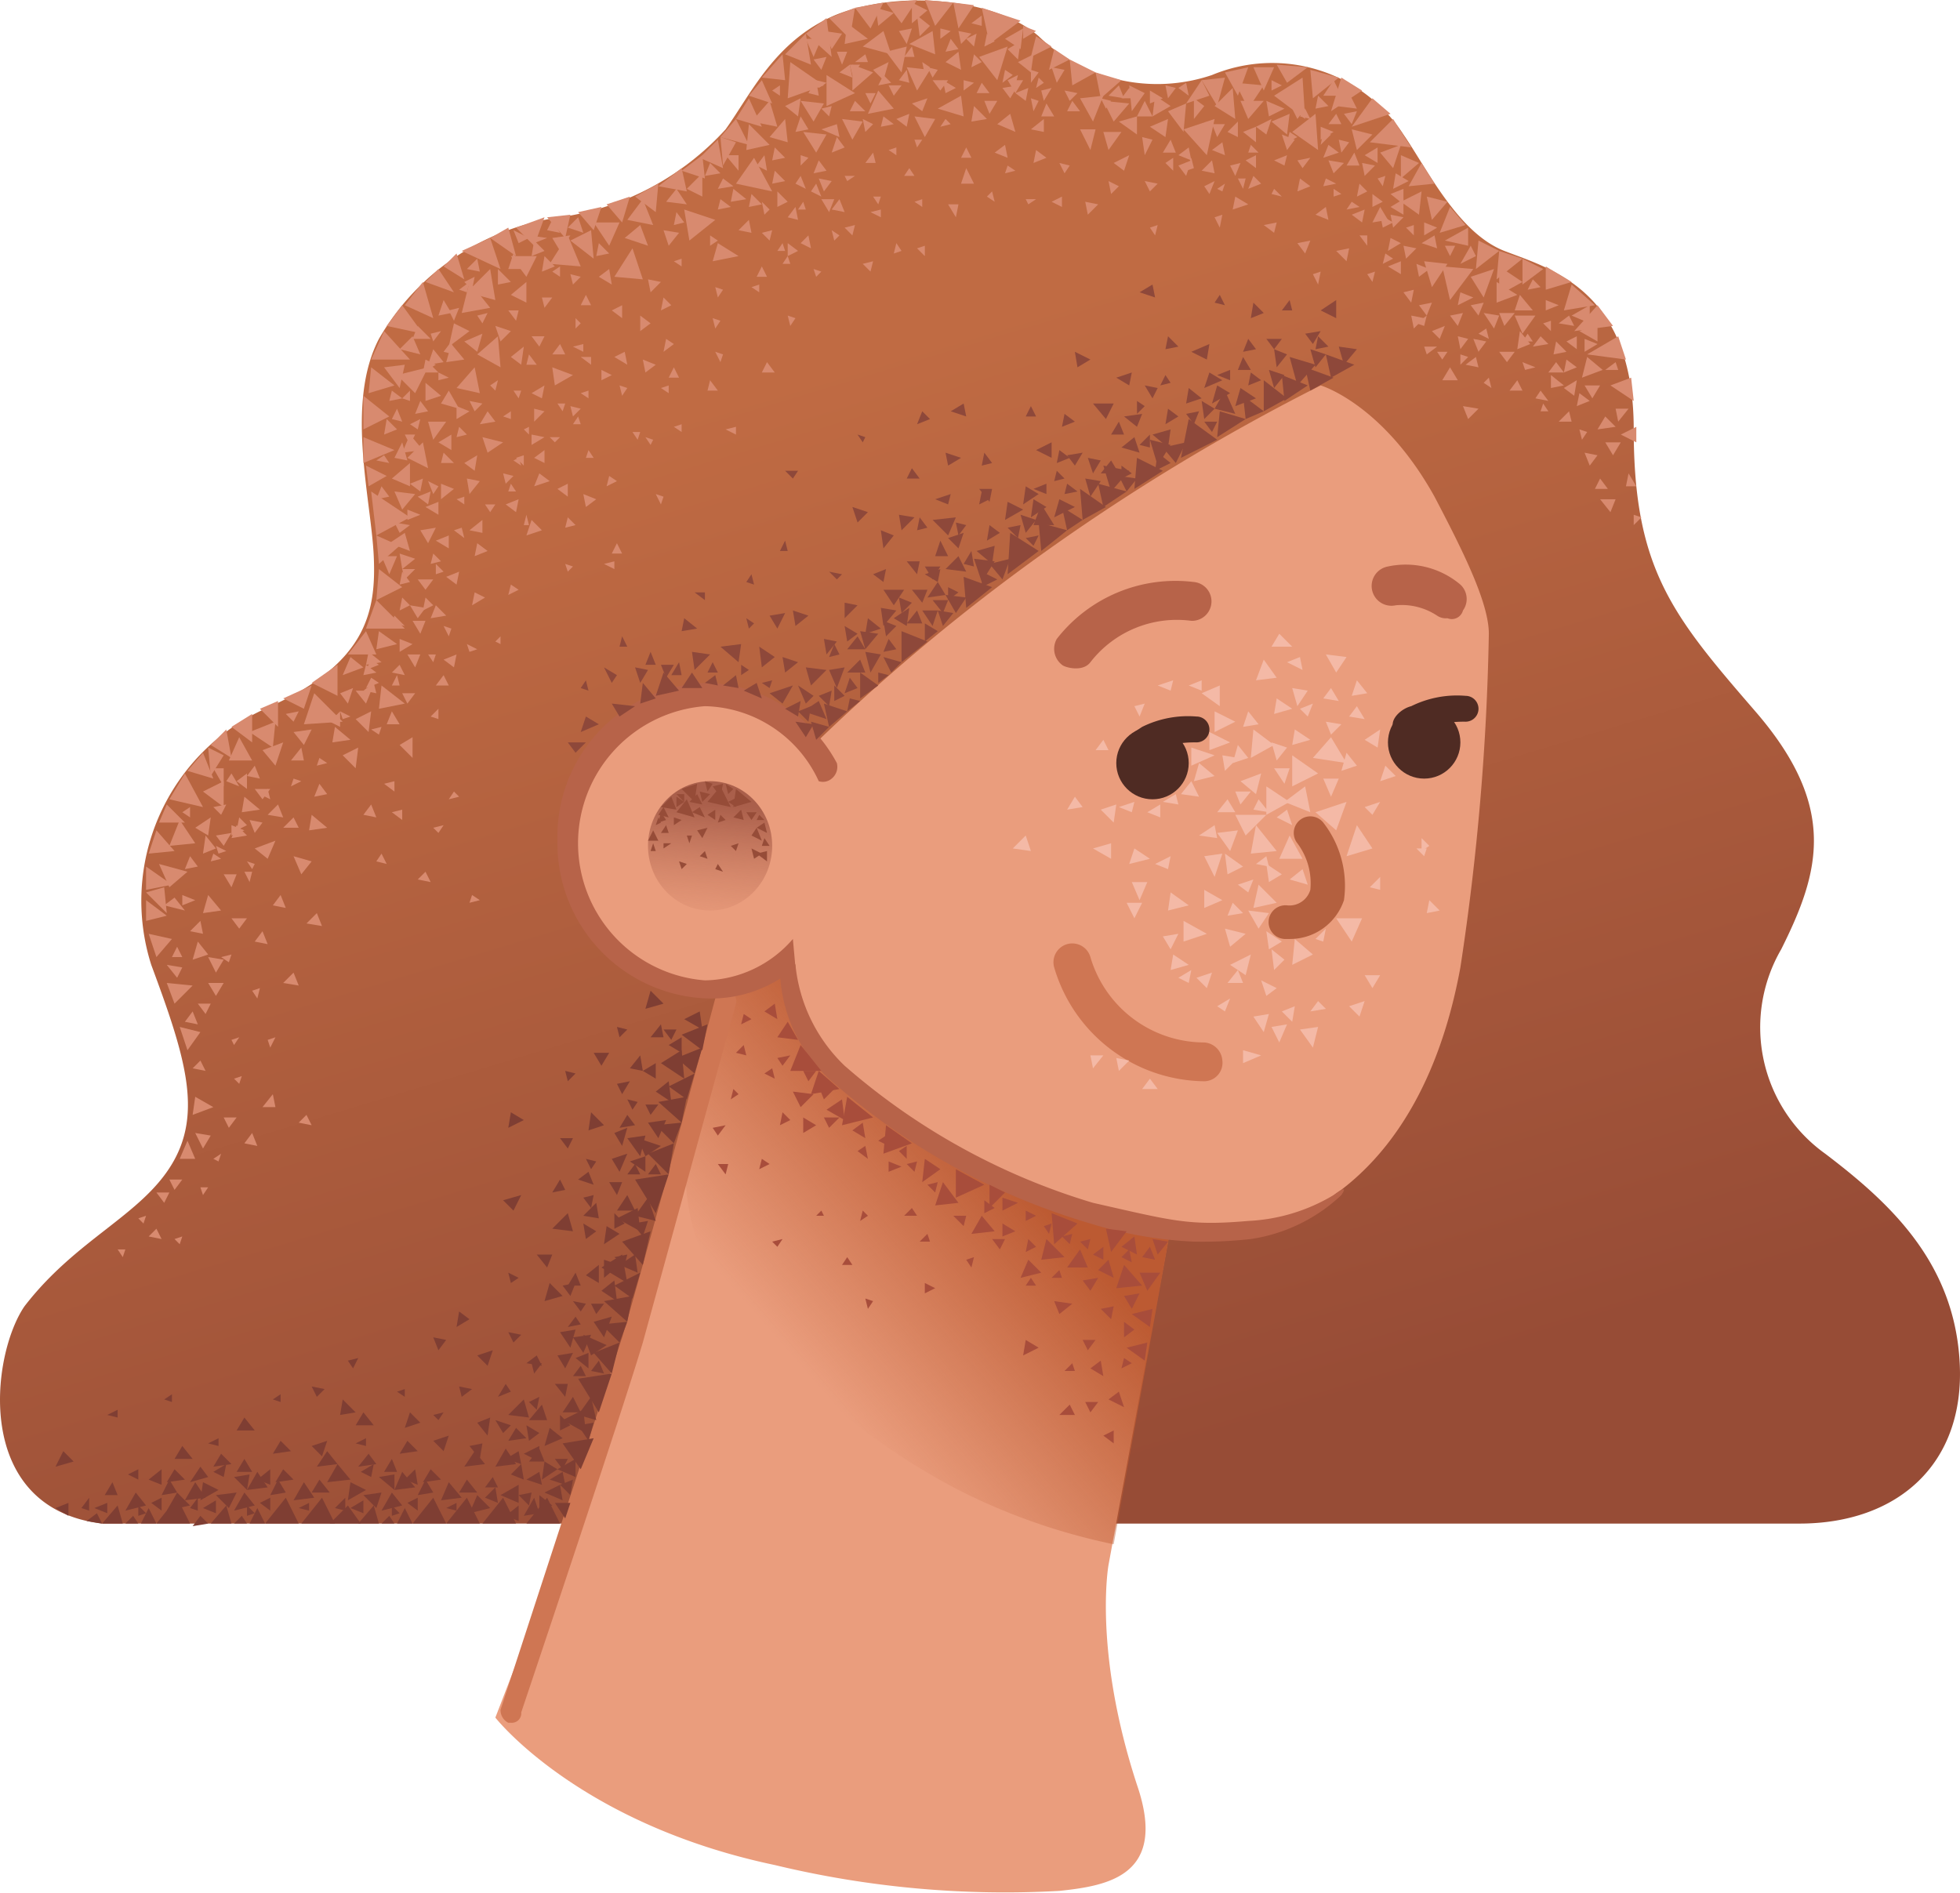<svg id="_9" data-name="9" xmlns="http://www.w3.org/2000/svg" xmlns:xlink="http://www.w3.org/1999/xlink" width="75.757" height="73.183" viewBox="0 0 75.757 73.183">
  <defs>
    <linearGradient id="linear-gradient" x1="0.561" y1="0.971" x2="0.299" y2="0.287" gradientUnits="objectBoundingBox">
      <stop offset="0.007" stop-color="#974c36"/>
      <stop offset="0.983" stop-color="#c06b43"/>
    </linearGradient>
    <linearGradient id="linear-gradient-2" x1="0.292" y1="0.718" x2="0.659" y2="0.341" gradientUnits="objectBoundingBox">
      <stop offset="0" stop-color="#bc5a32" stop-opacity="0"/>
      <stop offset="0.99" stop-color="#bc5a32"/>
    </linearGradient>
    <linearGradient id="linear-gradient-3" x1="0.456" y1="1.167" x2="0.526" y2="0.102" gradientUnits="objectBoundingBox">
      <stop offset="0" stop-color="#cc7a5e" stop-opacity="0"/>
      <stop offset="0.924" stop-color="#aa5f4b"/>
    </linearGradient>
  </defs>
  <path id="Path_4469" data-name="Path 4469" d="M201.1,101.7h65.6c3.8,0,6.4-2.3,6.2-6.2s-2.7-6.2-5.2-8.1a6.006,6.006,0,0,1-1.7-7.9c1.5-3,2.2-5.5-1-9.2s-4.7-5.5-4.7-10.9-3.2-6.2-5-6.9-3-3.2-3.9-4.5a6.041,6.041,0,0,0-7.4-2.3,6.6,6.6,0,0,1-6.7-1.5c-1.7-1.5-5.5-1.8-7.9-.8-2.3,1-3.2,3-4.2,4.4a10.744,10.744,0,0,1-6.4,3.4,9.569,9.569,0,0,0-7,4.7c-1.3,2.5-.3,6.2-.2,8.4s-.3,4.2-4.2,5.9a8.158,8.158,0,0,0-4.4,9.9c1.3,3.5,2,5.7.8,7.7s-3.7,2.9-5.7,5.5c-1.3,1.9-2,7.8,3,8.4Z" transform="translate(-197.154 -42.8)" fill="url(#linear-gradient)"/>
  <path id="Path_4470" data-name="Path 4470" d="M226,79l-7.5,24.5-2.2,5.7s3.2,4.1,10.8,5.7a37.971,37.971,0,0,0,11,1c1.9-.2,4.2-.6,3-4.1-1.7-5.2-1.1-8.5-1.1-8.5l2.7-14.7Z" transform="translate(-197.154 -42.8)" fill="#ea9d7d"/>
  <path id="Path_4471" data-name="Path 4471" d="M224.8,92.2a26.568,26.568,0,0,0,9.4,8.2,23.925,23.925,0,0,0,6,2.1l2.2-12.2L226,79l-.9,1.7-.7,2.8C224.3,83.6,222.5,88.7,224.8,92.2Z" transform="translate(-197.154 -42.8)" fill="url(#linear-gradient-2)"/>
  <g id="Group_1645" data-name="Group 1645" transform="translate(21.846 14.9)">
    <path id="Path_4472" data-name="Path 4472" d="M252.6,62c1.1,2.1,2.1,4.1,2.1,5.3a96.282,96.282,0,0,1-1.1,12.9c-1.1,6-4.1,9-7.3,10s-8.6-1-12.5-3c-3.3-1.7-5.2-3.5-5.7-5.6-.5-2.2-1.5-5-1.5-5l1.8-4.8a77.066,77.066,0,0,1,9.2-7.7,81.574,81.574,0,0,1,10.6-6.4s2.4.7,4.4,4.3Z" transform="translate(-219 -57.7)" fill="#ea9d7d"/>
    <ellipse id="Ellipse_611" data-name="Ellipse 611" cx="5.3" cy="5.7" rx="5.3" ry="5.7" transform="translate(0 12.1)" fill="#ea9d7d"/>
  </g>
  <path id="Path_4473" data-name="Path 4473" d="M216.9,109.4h-.1a.55.55,0,0,1-.3-.5l4.7-14.4c.9-3,3.6-13.1,3.6-13.1a.412.412,0,0,1,.8.2L222,94.7c-.8,2.7-4.7,14.3-4.7,14.3a.366.366,0,0,1-.4.4Z" transform="translate(-197.154 -42.8)" fill="#cf7653"/>
  <ellipse id="Ellipse_612" data-name="Ellipse 612" cx="2.4" cy="2.5" rx="2.4" ry="2.5" transform="translate(25.046 30.2)" fill="url(#linear-gradient-3)"/>
  <g id="Group_1646" data-name="Group 1646" transform="translate(21.546 26.4)">
    <path id="Path_4474" data-name="Path 4474" d="M227.8,79.1a4.579,4.579,0,0,1-3.4,1.6,5.316,5.316,0,0,1,0-10.6,4.951,4.951,0,0,1,4.4,2.9.52.52,0,0,0,.5-.1.585.585,0,0,0,.2-.6,5.865,5.865,0,0,0-5-3.1,5.938,5.938,0,0,0-5.8,6.1,6,6,0,0,0,5.8,6.1,5.047,5.047,0,0,0,3.4-1.2l-.1-1.1Z" transform="translate(-218.7 -69.2)" fill="#b76349"/>
    <path id="Path_4475" data-name="Path 4475" d="M243.3,90.8a15.834,15.834,0,0,1-4-.7,26.458,26.458,0,0,1-10-5.5,5.86,5.86,0,0,1-2-4.4c0-.2,0-.5.2-.5s.3.2.4.4a6.25,6.25,0,0,0,1.9,3.9,25.773,25.773,0,0,0,9.6,5.3c3.1.7,3.7.9,6,.7a7.04,7.04,0,0,0,3.3-1q.6-.45.3,0a6.48,6.48,0,0,1-3.5,1.7A16.951,16.951,0,0,1,243.3,90.8Z" transform="translate(-218.7 -69.2)" fill="#b76349"/>
  </g>
  <g id="Group_1647" data-name="Group 1647" transform="translate(27.546 38.8)">
    <path id="Path_4476" data-name="Path 4476" d="M228.8,84.8l.2.5.4-.4Z" transform="translate(-224.7 -81.6)" fill="#a84d3b"/>
    <path id="Path_4477" data-name="Path 4477" d="M228.8,84.2l-.3.9,1.1-.2Zm5.3,3.8v1.1l1.1-.5Zm-2.7-1.7-.1,1.1,1.1-.4Zm-1.5-1.1-.2,1.1,1.2-.3Z" transform="translate(-224.7 -81.6)" fill="#a84d3b"/>
    <path id="Path_4478" data-name="Path 4478" d="M228.1,83.2l-.4,1h1.2Zm7.5,7.2-.5-.6-.4.7Zm-1.4-1.1-.6-.8-.3.9Zm4.1,2.1-.7-.7-.2.8Zm3,1.1-.7-.8-.3.9ZM236,88.9l-.6-.3v.9Zm1.4,3.1-.5-.5-.3.7Zm-3.9-4-.6-.4-.1.9Zm5.3,2.1-1-.4.1,1.2Zm1.9.3-.8-.1.2.9ZM242,92h-.8l.3.7Zm-2.8-.2-.3-.7-.5.7Zm2.4,2.3.1-.7-.8.2Zm-.2,1.3.1-.7-.8.2Zm-1.7,0-.4.3.5.3Zm.3-3.9-.4.4.6.3Zm2.3-.7-.6-.1.2.6Zm-1.9,5.8-.4.3.6.3Zm-9.9-10.4-.4.3.5.3Zm-3.4-4.6-.4.3.5.3ZM237.2,91l-.3-.3-.1.5Zm-2.8-.8.1-.4H234Zm1.4.9.2-.4h-.5Zm2.1,2,.2.5.5-.4Zm2.9-2-.3.3.4.2Z" transform="translate(-224.7 -81.6)" fill="#a84d3b"/>
    <path id="Path_4479" data-name="Path 4479" d="M241,90.6l-.5.4.6.3Zm-1.2.4-.4.3.4.2Zm.4,7.1-.4.2.4.3ZM239.1,97l.2.4.3-.4Zm-.1-2.4.2.4.3-.4Zm1.9.9-.3-.2-.1.4ZM227,90.8l.2.2.2-.3Zm1.9-1.2-.2.2h.3Zm2,3.5-.3-.1.1.4Zm-1-1.7-.2.3h.4Zm6.9,3.2-.1.6.6-.3Zm-.9-4.5v.5l.5-.2Zm0-1v.5l.6-.3ZM228.2,86v.6l.5-.3Zm12,7.3-.5.1.4.4Zm-1.5,4.2-.2-.4-.4.4Zm.3-5.2.3.4.3-.5Zm1.6.6.3.5.3-.6Zm1-1.9-.3.4.5.1Zm-.6,3.2-.4-.3v.6Zm-11.3-8.9-.6.4.7.4Zm-2,.8-.3-.3-.1.5Zm-2-1-.2-.2-.1.4Zm-.5,3.1.1-.4h-.4ZM229,86l.2.4.4-.4Zm-1.2-1,.3.6.5-.5Zm-.2-2.7-.4.6.8.1Zm3,4.8-.3.2.4.3Zm.8-.4-.3.2.4.2Zm.8.4-.3.2.3.3Zm-1.5,2.7-.2-.2-.1.4Zm-6-3.4.2.3.3-.4Zm2.3-2.3-.3.2.4.2Zm-.1,3.7-.3-.2-.1.4Zm.3-4.1.2.3.3-.4Zm1,.5.2.4.3-.4Zm-2.3-1-.3.3.4.1Zm.3-1-.3-.2-.1.4Zm5.3,5.5v.4l.5-.2Zm1.9.8-.4.1.3.3Zm-.8-.8-.4.1.3.3Zm6.7,3-.4.1.3.3Zm-1.5-.6-.3.1.2.3Zm-4.7.7-.1-.3-.3.3Zm5.6,5-.1-.3-.3.3Zm-6.1-6-.2-.3-.3.3Zm2.6-.6v.5l.4-.2Zm1.6.4V90l.4-.2Zm1.8.9-.4.1.3.3Zm-1.4,2-.2-.3-.2.3Zm-4.3-.1v.4l.4-.2Zm1.9-1-.3.1.2.3Zm3.4.8-.1-.3-.3.3Z" transform="translate(-224.7 -81.6)" fill="#a84d3b"/>
  </g>
  <g id="Group_1648" data-name="Group 1648" transform="translate(25.046 30.2)">
    <path id="Path_4480" data-name="Path 4480" d="M226.8,76.1v-.4l-.4.1Zm-1.7-3-.4.1.3.4Z" transform="translate(-222.2 -73)" fill="#964c38"/>
    <path id="Path_4481" data-name="Path 4481" d="M225,73.2l-.5.6.9.2Zm-.9-.1-.6.2.5.5Zm2.6,1.5-.3.2.4.2Zm-.9-.5-.3.3.4.1Z" transform="translate(-222.2 -73)" fill="#964c38"/>
    <path id="Path_4482" data-name="Path 4482" d="M226.4,74.8l-.2.3.4.2Zm-2.2-.8-.3.2.5.2Z" transform="translate(-222.2 -73)" fill="#964c38"/>
    <path id="Path_4483" data-name="Path 4483" d="M223.7,73.7l-.4.5.7.2Zm1.7,1.8.2.2.1-.3Zm1.1-1.2-.1.2h.3Zm.2.9-.1.3h.3Zm-3.6-1.6-.4.4.6.1Zm.8,1.5h-.2l.1.3Zm.6.9-.1-.3-.2.2Zm.8-2.5.2-.2-.3-.2Zm-1.2,0-.3.3.5.1Zm-.5.3-.3-.2V74Z" transform="translate(-222.2 -73)" fill="#964c38"/>
    <path id="Path_4484" data-name="Path 4484" d="M223.6,73.8v-.3h-.3Zm2.4.4.2.3.2-.3Zm-.4-.9-.1.7.7-.2Z" transform="translate(-222.2 -73)" fill="#964c38"/>
    <path id="Path_4485" data-name="Path 4485" d="M225.3,73.8l.3.2.1-.4Zm-2.4.9-.2.3h.3Zm1.8-1.6-.3-.1.1.4Zm-.6,1.8.2.3.2-.4Zm.8,1.3-.1.2.3.1ZM222.8,74l-.2.3.4.1Z" transform="translate(-222.2 -73)" fill="#964c38"/>
    <path id="Path_4486" data-name="Path 4486" d="M223.7,76.2l-.3-.1.1.3Zm-1.1-1.6.3-.1-.2-.3Z" transform="translate(-222.2 -73)" fill="#964c38"/>
    <path id="Path_4487" data-name="Path 4487" d="M222.3,75.7h.2l-.1-.3Zm.2-1,.2-.1-.1-.2Zm.7-.3v.3l.3-.2Zm-1,.9h.4l-.2-.4Zm.6.1v.2l.3-.2Zm2-1.3-.3.2.3.2Zm1.4,1.5.1.4.3-.2Zm-2-2.2.1.4.3-.3Zm1,1.1-.2-.2-.1.3Z" transform="translate(-222.2 -73)" fill="#964c38"/>
  </g>
  <path id="Path_4488" data-name="Path 4488" d="M238.2,68.5a.78.78,0,0,1-.2-1,5.812,5.812,0,0,1,5.3-2.2.752.752,0,0,1-.1,1.5,4.231,4.231,0,0,0-3.9,1.6C239,68.8,238.3,68.6,238.2,68.5Zm14.9-1.8a.6.6,0,0,1-.4-.1,2.475,2.475,0,0,0-1.6-.4.765.765,0,1,1-.3-1.5,3.273,3.273,0,0,1,2.8.7.758.758,0,0,1,.1,1,.446.446,0,0,1-.6.3Z" transform="translate(-197.154 -42.8)" fill="#b76349"/>
  <path id="Path_4489" data-name="Path 4489" d="M243.7,84.6h0a6.114,6.114,0,0,1-5.8-4.4.728.728,0,1,1,1.4-.4,4.593,4.593,0,0,0,4.4,3.3.751.751,0,0,1,.7.7.713.713,0,0,1-.7.8Z" transform="translate(-197.154 -42.8)" fill="#cf7653"/>
  <path id="Path_4490" data-name="Path 4490" d="M247,79.1h-.2a.652.652,0,1,1,.1-1.3.842.842,0,0,0,.9-.6,2.573,2.573,0,0,0-.5-1.8.64.64,0,0,1,1-.8,3.972,3.972,0,0,1,.8,3,2.2,2.2,0,0,1-2.1,1.5Z" transform="translate(-197.154 -42.8)" fill="#b4603f"/>
  <g id="Group_1649" data-name="Group 1649" transform="translate(43.146 26.892)">
    <circle id="Ellipse_613" data-name="Ellipse 613" cx="1.4" cy="1.4" r="1.4" transform="translate(0 1.208)" fill="#4f2b23"/>
    <path id="Path_4491" data-name="Path 4491" d="M241.5,71.9c-.2,0-.8,0-.9-.2-.1-.3.4-.6.7-.8a3.99,3.99,0,0,1,2.1-.4.5.5,0,1,1,0,1,4.54,4.54,0,0,0-1.7.3c-.1.1-.1.1-.2.1Z" transform="translate(-240.3 -69.692)" fill="#4f2b23"/>
    <circle id="Ellipse_614" data-name="Ellipse 614" cx="1.4" cy="1.4" r="1.4" transform="translate(10.5 0.408)" fill="#4f2b23"/>
    <path id="Path_4492" data-name="Path 4492" d="M251.9,71.1c-.2,0-.8,0-.9-.2-.1-.3.3-.7.7-.8a3.99,3.99,0,0,1,2.1-.4.5.5,0,0,1,0,1,4.54,4.54,0,0,0-1.7.3c-.1.1-.1.1-.2.1Z" transform="translate(-240.3 -69.692)" fill="#4f2b23"/>
  </g>
  <g id="Group_1650" data-name="Group 1650" transform="translate(21.946 11)">
    <path id="Path_4493" data-name="Path 4493" d="M238.4,63.3l-1.1-.3.1,1.1Zm-10.9,6.9.5.3.1-.6Zm2.4-2.6.4-.3-.5-.3Zm-3,2,.5.4.4-.7Zm7.6-4.7-.3-.6-.5.5Zm5.3-2.5.9-.6-1.1-.3Z" transform="translate(-219.1 -53.8)" fill="#8e483a"/>
    <path id="Path_4494" data-name="Path 4494" d="M239,62.9l.9-.5-1-.7Zm-7.4,5.9.4-.4-.7-.2Zm1.3-3.8.5.3.1-.5Zm-1.2,1.7.5.3.1-.7Zm-1.9,1.9-.6.1.3.7Zm.8.2-.2-.5-.5.5Zm3.9-9.9-.1-.5-.5.3Zm3.3,1.6v-.6l-.6.3Zm-8.5,9-.5.2.4.4Zm7.9-10.6-.2-.4-.2.4Zm-6.7,1,.1-.2-.3-.1Zm2.6-.9-.3-.3-.2.5Zm-5.3,2.3.2-.3h-.5Zm1.7,3.9.2-.2-.5-.1Zm-3.5.1.3.1-.1-.4Zm1.3-1.2h.3l-.1-.4Z" transform="translate(-219.1 -53.8)" fill="#8e483a"/>
    <path id="Path_4495" data-name="Path 4495" d="M229.1,68.7l-.8-.1.2.7Zm3.9-1.1-1-.4v1.2Zm4.6-5.2-.5-.3-.1.7Zm-8.5,8.2-.3-.7-.6.4Zm.8-.3L229,70l.2.9Z" transform="translate(-219.1 -53.8)" fill="#8e483a"/>
    <path id="Path_4496" data-name="Path 4496" d="M229.2,70.9l-.7-.2.2.7Zm1.4-3-.3-.5-.4.5Z" transform="translate(-219.1 -53.8)" fill="#8e483a"/>
    <path id="Path_4497" data-name="Path 4497" d="M228.3,71.3l.3-.5-.7-.1ZM238,60.7l.5-.2-.4-.3Z" transform="translate(-219.1 -53.8)" fill="#8e483a"/>
    <path id="Path_4498" data-name="Path 4498" d="M238.3,61.9l.5-.1-.4-.3Zm.1-1.5.3.4.3-.5Zm-1.2,2.5-.6-.2.2.7Zm.4-1v-.4l-.5.2Zm.8,1.4.6-.4-.8-.5Zm-3.3-2.5.4-.1-.3-.4Zm2.8.6.4-.1L238,61Zm1.8-.8-.5-.1.2.6Zm1.1.4-1-.2.3,1Zm-1.1.4-.6-.1.2.7Zm-1.5-2.1.5-.2-.4-.3Zm-6.5,6.9.4-.6h-.8Z" transform="translate(-219.1 -53.8)" fill="#8e483a"/>
    <path id="Path_4499" data-name="Path 4499" d="M233.2,67l.2-.6h-.6Zm-.3.6.5-.4-.5-.3Zm.3-2.4.3-.5h-.6Zm-.8.9-.5-.2.1.6Zm4.9-2-1.1-.7-.1,1.6Zm-1.9-2-.3-.3-.1.5Zm-5,7.8-.4-.1-.1.5Zm1.1-1-.4-.1v.4Zm4.3-5.5-.4-.3-.1.6Zm-.2,1.1-.8-.1.3.9Zm-2.8,1.6.2-.5h-.6Zm.8.4.2-.5h-.6Z" transform="translate(-219.1 -53.8)" fill="#8e483a"/>
    <path id="Path_4500" data-name="Path 4500" d="M233.8,65.5V66l.4-.3Z" transform="translate(-219.1 -53.8)" fill="#8e483a"/>
    <path id="Path_4501" data-name="Path 4501" d="M233.7,65.8l.4.7.4-.6Zm-1.5,1.1h.6l-.2-.5Zm.4-1.9.1-.5h-.5Zm1.8-.4.4.1-.1-.6Zm2.3-2.1-.6-.3-.1.7Zm2-.1-.6-.3-.2.7Zm-3,2.8-.6-.3v.6Zm-.2-.6.1-.7-.7.2Z" transform="translate(-219.1 -53.8)" fill="#8e483a"/>
    <path id="Path_4502" data-name="Path 4502" d="M236.5,63.6l.1-.5-.5.1Zm-.6,1.6.3-.8-.8.2Zm1.2-1.3.2-.4-.5.1Zm-4.5-.6.4-.1-.3-.4ZM228.3,70l.3-.3-.6-.4Zm.2.1-.5.2.4.4Zm2.6-2.8-.7-.1.2.7Zm.1.8-.6-.1.2.8Z" transform="translate(-219.1 -53.8)" fill="#8e483a"/>
    <path id="Path_4503" data-name="Path 4503" d="M230.6,67.3l.6-.2-.5-.4Zm-1.4.9.4-.1-.2-.4Zm7.9-5.1h.8l-.5-.8ZM234,66.5l-.6-.1.2.6Zm-2.3-3-.5-.2.1.7Zm3.8,2-1.1-.4.1,1.2ZM231.8,67l-.5-.2.1.6Z" transform="translate(-219.1 -53.8)" fill="#8e483a"/>
    <path id="Path_4504" data-name="Path 4504" d="M231.8,66.4l-.6-.1.1.7Zm-1.4,3.4.7-.5-.7-.5Zm.9-1.8.5-.1-.3-.4Zm-1.5,1.6.5-.2L230,69Zm.9-7-.6-.2.2.6Zm-2.3,4-.6-.2.1.6Zm-.4,1.8-.6-.2.1.6ZM224.4,66v-.3H224Zm2.5,3.4.1-.3-.4.1Zm-2.4-.6h.4l-.2-.4Zm3-2.3-.6.1.3.5Zm3.8-1.2.1-.5-.5.2Zm2.5-1.7.4.4.2-.6Zm-.1,2.2-.3-.5-.4.6Z" transform="translate(-219.1 -53.8)" fill="#8e483a"/>
    <path id="Path_4505" data-name="Path 4505" d="M233.8,63.5l.3-.7-.9.1Zm.7-.4-.4-.1.1.5Zm.9-.9.1-.5H235Zm-1.1-1.7-.6-.2.1.5Zm-1.8,2.3-.6-.1.1.6Zm-3,4.8-.5-.1.1.6Zm.8-1.4-.5-.1v.6Zm7-4.3-.5-.3-.1.7Zm-3.5.4.1-.4-.6.2Zm-.5,2h.5l-.3-.6Zm12-5.3-1-.3-.1,1Zm-4.1,1.3-.2-.6-.5.4Zm5.6-2,.9-.6-1-.4Zm1-.4.9-.5-1.1-.4Z" transform="translate(-219.1 -53.8)" fill="#8e483a"/>
    <path id="Path_4506" data-name="Path 4506" d="M248.6,57.4l.9-.5-1.1-.4ZM246,58.7l.9-.5-.9-.7Zm-4.2-4.4-.1-.5-.5.3Zm2,2.4.1-.6-.7.3Zm5-1.6v-.7l-.6.4Zm-4.3-.5-.2-.4-.2.3Zm2.6.2-.1-.4-.3.4ZM244.7,58l-.5-.3-.2.7Z" transform="translate(-219.1 -53.8)" fill="#8e483a"/>
    <path id="Path_4507" data-name="Path 4507" d="M245.2,56.4l.5-.1-.3-.4Zm2.8-.1.5-.1-.4-.4Zm-2.6,1.4.5-.2-.4-.3Zm.7-1.8.3.4.3-.4Zm1.5-.2.3.4.3-.5Zm-3.5,2.9-.5-.3.1.7Zm.6-1.1v-.4l-.5.2Zm.6,1.5.7-.3-.8-.6Z" transform="translate(-219.1 -53.8)" fill="#8e483a"/>
    <path id="Path_4508" data-name="Path 4508" d="M242.2,56.3l.5-.1-.4-.4Zm2.8.8h.5l-.3-.5Zm1.9-.6-.5-.2.1.7Zm1.5,0-.6-.2.2.7Z" transform="translate(-219.1 -53.8)" fill="#8e483a"/>
    <path id="Path_4509" data-name="Path 4509" d="M248,56.9l-1-.3.3,1.1Zm-1.2.4-.6-.2.2.7Zm2.8-1-.7-.1.2.7Zm-4.1-1.2.5-.2-.4-.4Zm-1.3,4.7-1.1-.8-.3,1.5Zm-1.8-2.2-.2-.3-.2.4Zm.3,1.3-.4-.3-.1.6Zm-.3,1.1-.8-.2.3,1Zm-1.9.8v.5l.4-.2Z" transform="translate(-219.1 -53.8)" fill="#8e483a"/>
    <path id="Path_4510" data-name="Path 4510" d="M240.4,61.2l.3.6.4-.5Zm.8-1.2.4.1v-.5Zm2.4-1.8-.5-.4-.1.6Zm2.1,0-.6-.4-.2.7Zm-3.3,2.5-.5-.4-.1.7Zm-.1-.6.1-.7-.7.2Z" transform="translate(-219.1 -53.8)" fill="#8e483a"/>
    <path id="Path_4511" data-name="Path 4511" d="M243.3,59.2l.2-.5-.5.1Zm-.7,1.5.4-.8-.9.2Zm1.4-1.2.2-.4h-.5Zm.1-.9.8.2-.4-.9Zm-2,2.4-1-.5-.1,1.2Zm-1.5-2.1.5.4.2-.5Zm-.2,2.2-.3-.5-.4.5Zm-.5-2.1.3-.6h-.8Zm1.5-.5-.3-.2v.5Zm.3-.3.2-.4-.5-.1Zm-2.4-1.5-.6-.3.1.6Zm5.1.8-.5-.3-.2.6Zm-3.6.2.1-.5-.6.2Zm-.7,1.9h.5l-.2-.5ZM229.4,69.9l.4-.2-.4-.4Zm2.8-8.6h.5l-.3-.4Zm-6.4,7.6.3-.2-.3-.2Zm.3-1.8.2-.2-.3-.2Zm-.2,2.4.5-.3.2.6Zm-6.8,2,.3.4.4-.4Zm1.7-1.5.3.5.6-.4Zm3.8-1.9-.7-.1.1.7Zm-1.4.4h-.5l.2.5Zm1.1.9-.4-.6-.4.6Z" transform="translate(-219.1 -53.8)" fill="#8e483a"/>
    <path id="Path_4512" data-name="Path 4512" d="M225.7,68.4l.1-.7-.8.1Zm-2.3,1.1-.6-.7-.3.9Zm-.9.3-.5-.6-.1.8Zm4.1-1.2.5-.4-.6-.4Zm-4.5-.1h.4l-.2-.5Zm.1.2-.5-.1.2.6Zm2.2.5.5.1-.1-.4Zm-.3-2.1-.5-.4-.1.5Zm-3.3,2.1.2-.3-.5-.3Zm-1.2.2.3.1-.1-.4Zm6.1,0-.1-.5-.5.4Zm-2.6-.5h.4l-.1-.5Zm-2-1.1h.3l-.2-.4Zm-1.5,3.3.2-.6.5.3Z" transform="translate(-219.1 -53.8)" fill="#8e483a"/>
  </g>
  <g id="Group_1651" data-name="Group 1651" transform="translate(2.146 38.3)">
    <path id="Path_4513" data-name="Path 4513" d="M221.1,94.7l-1,.4.7.8Zm-9.1,5h.5l-.2-.5Zm6.9-1.3-.5-.4-.2.7Zm2.7-5.4.3-1-1,.5Z" transform="translate(-199.3 -81.1)" fill="#7f3e33"/>
    <path id="Path_4514" data-name="Path 4514" d="M221.4,93.9l.2-1-1.1.2Zm-8.9,7.8h.6l-.3-.6Zm5.1-2.4h.6l-.2-.5Zm-.2,2.1.6-.1-.2-.6Zm-6.1-1-.6-.3-.1.7Zm.4.7.2-.6-.7.1Zm3.6-7.3-.4-.3-.1.6Zm3.6-.9-.5-.5-.2.7Zm-1.7-.7-.4-.2.1.4Zm-4.4,4.6v-.3l-.3.1Zm1.6-2.2-.5-.1.2.5Zm-3.1,4.1v-.3l-.4.2Zm3.5,2.5v-.3l-.4.2Zm-4.2-5.8.2.3.2-.4Zm1.7,6,.3-.1-.3-.3Zm-1.6-1.4-.5-.6-.4.7Z" transform="translate(-199.3 -81.1)" fill="#7f3e33"/>
    <path id="Path_4515" data-name="Path 4515" d="M214.4,101.7l-.5-1-.8,1Z" transform="translate(-199.3 -81.1)" fill="#7f3e33"/>
    <path id="Path_4516" data-name="Path 4516" d="M215.7,101.7l-.5-1-.8,1Zm1.4,0-.5-1-.8,1Zm1.7,0-.5-1-.8,1Zm1.2-7.3-.7.1.4.6Zm-7.6,6v-.6l-.6.1Zm6.8-7.5.2-.5-.5.1Z" transform="translate(-199.3 -81.1)" fill="#7f3e33"/>
    <path id="Path_4517" data-name="Path 4517" d="M220.2,93.6l.3-.4H220Zm-1.1-1.1h.5l-.2-.5Zm.8,2.6-.5.2.5.4Zm-.3-1.1-.2-.3-.3.4Zm1.5.7.3-.8-1,.1Zm-4.1,0,.3-.3-.5-.1Zm2.6-1.2.2-.3-.5-.1Zm.7-1.8-.5.4.5.3Zm.9-.4-.8.5,1,.6Zm-.3,1-.5.4.6.4Zm-2.6-.5.2-.5h-.6Zm-1.1,9.1v-.7l-.7.4Z" transform="translate(-199.3 -81.1)" fill="#7f3e33"/>
    <path id="Path_4518" data-name="Path 4518" d="M218.9,100.8l-.1-.6-.6.3Zm.1.7.2-.6h-.6Zm-1-2.2v-.6l-.6.3Zm-.3,1.2-.5.1.4.4Zm3.1-4.6-1.3.2.8,1.3Zm-2.7-.4h-.4l.1.4Zm-7,6.2-.5-.7-.7.7Zm1.3,0-.2-.3-.3.3Zm6.7-5.4h-.5l.4.5Zm.6,1-.8.4.9.5Zm-1.6,2.9-.1-.5-.5.3Zm.9,0-.1-.5-.5.3Zm-.4-1,.3.4.2-.4Z" transform="translate(-199.3 -81.1)" fill="#7f3e33"/>
    <path id="Path_4519" data-name="Path 4519" d="M218.7,99.6l.7.3v-.7Zm-.7,1.6.5-.2-.5-.4Zm-.7-1.8-.1-.5-.5.3Zm1.5-1.3.4-.2-.4-.4Zm.5-3-.6.1.3.5Zm1.5-1.4-.7.2.4.6Zm-.7,4.1-.6.1.4.6Zm-.5-.4-.3-.6-.4.6Z" transform="translate(-199.3 -81.1)" fill="#7f3e33"/>
    <path id="Path_4520" data-name="Path 4520" d="M219.8,96l-.2-.4-.3.4Zm.4,1.7-.2-.9-.5.7Zm.3-1.8-.2-.5-.3.4Zm-3.9,2.3.3-.3-.6-.2Zm-3.4,2.1-.5-.6-.3.7Zm1.8.4-.5-.6-.3.7Zm1.1.4-.5-.5-.3.7Zm1-1.7-.4-.6-.4.7Z" transform="translate(-199.3 -81.1)" fill="#7f3e33"/>
    <path id="Path_4521" data-name="Path 4521" d="M215.9,99.4l-.4-.5-.4.6Zm-3.2,1.6-.4-.5-.4.7Zm.1-1,.5.2-.1-.6Zm3.9,1.4.5.2V101Zm.2-1.6.5.2-.1-.6Zm-1,.9.5.2-.1-.6Zm-4.8-1,.4.2.1-.5Zm8.9-4.5.6-.4-.9-.4Z" transform="translate(-199.3 -81.1)" fill="#7f3e33"/>
    <path id="Path_4522" data-name="Path 4522" d="M219.3,100l-.5.2.4.4Zm-3.5-1.4-.5.1.4.5Zm4.3-.2-1.2.2.7,1Zm-6.2,2.1-.3-.5-.3.6Z" transform="translate(-199.3 -81.1)" fill="#7f3e33"/>
    <path id="Path_4523" data-name="Path 4523" d="M214.2,100l-.4-.4-.3.5Zm3.3-1.6-.4-.4-.3.5Zm-1.9,2.1-.4-.5-.3.5Zm-4.6,1.2h.8l-.2-.7Zm1.9-.8.4.3v-.5Zm-2.2.2.5.2v-.5Zm3.8-2.8-.6.2.4.4Zm-2.9-.4-.4-.5-.3.5Zm-.7-.5-.5-.5-.1.6Zm5.5,2.9-.2-.4-.3.4Zm1.2-2.6h.7l-.2-.6Zm1.1,1.9-.5-.3-.1.7Zm-1.1-2-.2-.7-.6.6Zm.4-.8-.4.2.3.3Zm.1-1.2-.2-.4-.4.3Zm-1.9-.6-.6.2.4.4Zm-.1,2.6-.5.2.4.5Zm-4.4,1.8-.3-.4-.4.5Zm1.6-.5-.4-.4-.3.5Zm6.1-4.7-.6.1.4.6Zm-2.5,2.4-.2-.3-.3.5Zm.7,1.9.4-.3-.5-.3ZM223.2,87l-1,.4.8.8Zm-2.1,3.5-.5-.3-.1.7Zm2.6-5.2.3-1-1,.5Z" transform="translate(-199.3 -81.1)" fill="#7f3e33"/>
    <path id="Path_4524" data-name="Path 4524" d="M224,84.3l.3-1-1,.4Z" transform="translate(-199.3 -81.1)" fill="#7f3e33"/>
    <path id="Path_4525" data-name="Path 4525" d="M224.3,83.4l.2-1-1,.4Zm-.8,2.8.2-1-1.1.2Zm-6.1-.1-.5-.3-.1.6Zm3.1.2-.5-.5-.1.7Zm2.3-4.7-.5-.5-.2.7Zm-3.4,2.7-.4-.1.1.4Zm2-1.7-.4-.1.1.4Zm.7,4.1-.7.1.5.7Z" transform="translate(-199.3 -81.1)" fill="#7f3e33"/>
    <path id="Path_4526" data-name="Path 4526" d="M221.2,85.1l.3-.5-.5.1Zm1.9-2.1.2-.4h-.5Zm-.8,2.9.3-.4h-.5Zm-.8-1.8.5.1-.1-.6Zm.8-1.2h.5l-.1-.5Zm-.2,4.6-.6.2.6.4Zm-.4-1.2-.3-.4-.3.5Zm1.5.7.3-.8-1,.1Z" transform="translate(-199.3 -81.1)" fill="#7f3e33"/>
    <path id="Path_4527" data-name="Path 4527" d="M219.1,87.2l.2-.4h-.5Zm2.5-1.5.2-.3-.4-.1Zm.9-1.8-.5.3.5.3Zm1-1-.5.3.5.3Z" transform="translate(-199.3 -81.1)" fill="#7f3e33"/>
    <path id="Path_4528" data-name="Path 4528" d="M223.5,83.4l-.8.5.9.6Zm-.5,1.2-.5.4.6.4Zm1.2-2.7-.6.3.7.4ZM220.4,84l.3-.5h-.6Zm2.6,4.2-1.3.2.8,1.3Zm-2.8-.5-.4-.1.2.4Zm1,.8h-.5l.3.5Zm.6,1-.8.4.9.5Zm-.9,1.9.4.3.1-.4Z" transform="translate(-199.3 -81.1)" fill="#7f3e33"/>
    <path id="Path_4529" data-name="Path 4529" d="M221.1,91.7l.7.3-.1-.7Zm-.2-1.4.4-.2-.4-.4Zm.5-2.9-.6.2.3.5Zm1.5-1.3-.7.1.4.6Zm-.7,3.9-.6.1.4.5Zm-.5-.4-.3-.6-.4.6Zm.2-1.4-.2-.4-.3.4Zm.6,1.8-.3-.9-.5.7Z" transform="translate(-199.3 -81.1)" fill="#7f3e33"/>
    <path id="Path_4530" data-name="Path 4530" d="M222.7,88.2l-.2-.4-.3.4Zm-.6-.7.6-.4-.9-.3Zm.2,2.9-1.1.4.8.9Zm-2.6-.6.6.1-.1-.6Z" transform="translate(-199.3 -81.1)" fill="#7f3e33"/>
    <path id="Path_4531" data-name="Path 4531" d="M221.1,91.7l-.6-.2v.7Zm-1.8-1.3-.2-.7-.6.6Zm.8-1.4-.4.1.3.4Zm0-.4-.2-.5-.4.3Zm-2.8.4-.7.2.4.4Zm4.1-2.6-.5.2.3.5ZM219,88.8l-.2-.4-.3.5Zm.8,1.9.4-.3-.5-.3Zm-9.7,10.4.4.1v-.5Zm4.9-4.3.4-.3-.5-.1Zm-8.7,2.9h.6l-.3-.5Zm.5,2h.6l-.3-.6Zm-1.2-1.3-.6-.3-.1.7Zm.4.7.3-.6-.8.1Zm2-4.1v-.3l-.3.2Zm-2.4,1.7v-.3l-.4.2Z" transform="translate(-199.3 -81.1)" fill="#7f3e33"/>
    <path id="Path_4532" data-name="Path 4532" d="M209.1,101.2v-.3l-.4.2Zm4.8-3.7.2.2.2-.3Zm-7.2,3.9.3-.1-.3-.3Zm-2.2-.4-.5-.5-.4.7Zm4.2.7-.5-1-.8,1Zm1.4,0-.5-1-.8,1Zm-3.4-1.3.1-.6-.6.1Zm-1.5,1.3-.3-.3-.3.4Z" transform="translate(-199.3 -81.1)" fill="#7f3e33"/>
    <path id="Path_4533" data-name="Path 4533" d="M206.7,101.7l-.2-.3-.3.3Zm.8-1.4-.4-.6-.4.7Zm1.8.4-.4-.6-.4.7Zm.9-1.3-.4-.5-.4.6Z" transform="translate(-199.3 -81.1)" fill="#7f3e33"/>
    <path id="Path_4534" data-name="Path 4534" d="M207,101l-.4-.5-.4.7Zm.1-1,.5.2v-.6Zm-1.7-.3.4.2.1-.5Zm2.8.8-.3-.5-.3.6Z" transform="translate(-199.3 -81.1)" fill="#7f3e33"/>
    <path id="Path_4535" data-name="Path 4535" d="M208.5,100l-.4-.4-.3.5Zm1.4.5-.4-.5-.3.5Zm-4.6,1.2h.8l-.2-.7Zm1.9-.8.4.3v-.5Zm-2.2.2.5.2v-.5Zm4.8-2.6-.6.2.4.4Zm-2.8-.4-.4-.5-.3.5Zm6.4-.3-.4-.4-.2.6Zm-7.3,1.6-.4-.4-.3.5Zm2.3-.5-.4-.4-.3.5Zm-3.9,2.2.3.1v-.5Zm-3.3-.5h.5l-.2-.5Zm1.4,1.1h.6l-.3-.6Zm1.2-4.7v-.3l-.3.2Z" transform="translate(-199.3 -81.1)" fill="#7f3e33"/>
    <path id="Path_4536" data-name="Path 4536" d="M201.7,97.6v-.3l-.4.2Zm.8,3.8.3-.1-.3-.3Zm-2.7,0v-.5l-.5.2Zm4.7.3-.5-1-.8,1Z" transform="translate(-199.3 -81.1)" fill="#7f3e33"/>
    <path id="Path_4537" data-name="Path 4537" d="M201.1,101.7l-.2-.4-.4.3Zm1.4,0-.2-.3-.3.3Zm2.6-1-.4-.6-.4.7Zm-2.3.3-.4-.5-.4.7Zm.1-1,.5.2v-.6Zm-.8-.2.4.2v-.4Zm1.9.7-.3-.5-.3.6Z" transform="translate(-199.3 -81.1)" fill="#7f3e33"/>
    <path id="Path_4538" data-name="Path 4538" d="M204.3,100l-.4-.4-.3.5Zm-3.2,1.7h.8l-.2-.7Zm1.9-.8.4.3v-.5Zm-2.2.2.5.2v-.4Zm3.8-1.9-.4-.5-.3.5Zm-4.6.1-.4-.4-.3.6Zm5.2.6-.3-.4-.4.6Zm-4.9,1.2.3.1v-.5Zm9.1-4.3.3-.3-.5-.1Z" transform="translate(-199.3 -81.1)" fill="#7f3e33"/>
  </g>
  <g id="Group_1652" data-name="Group 1652" transform="translate(4.546)">
    <path id="Path_4539" data-name="Path 4539" d="M227.5,44.9l1,.4-.2-1.2Zm7.2-.8-.5-.1.1.5ZM243,46l-.3.2.4.3Zm-1.9.6-.3-.4-.3.4Zm-11.2-2.9-.1.8.9-.2Zm7.7,3.1-.2.5h.5Zm1.9-1.2.2,1,.8-.7Z" transform="translate(-201.7 -42.8)" fill="#d88a6f"/>
    <path id="Path_4540" data-name="Path 4540" d="M238.5,45.1l.1,1,.9-.5Zm-11.9.8-.5.6.9.3Zm-.5.7-.5.8,1,.3Zm.2,2.3-.7,1,1.4.3Zm-1.4-.7-.7.7.9.4Zm9.9-5.2-.8-.1.2,1Zm-3.2,1.9-.3-.9-.8.6Zm1.7,0-.1-.9-.9.5Zm1.1,2.4-.1-.8-.9.5Zm-2.7-.3-.6-.7-.4.9Zm3.3-2,.7.9.4-1.3Zm.1-1.9.3,1.4,1.2-.9Zm0,2.9-.2.4h.5Zm-6.3,3-.2.5.5-.1Zm-1.7.4-.1.5.5-.1Zm0-.9-.1.5.5-.1Z" transform="translate(-201.7 -42.8)" fill="#d88a6f"/>
    <path id="Path_4541" data-name="Path 4541" d="M226.2,50.3l-.1.5.5-.1Zm-.7-.2-.1.5.6-.1Zm-.5.4-.1.4.5-.1Zm8.9-6.2-.2.5.5-.1Zm7.7,2v.5l.5-.2Zm-7.1-2,.3.3.1-.5Zm1.9,2.1.4.3.1-.5Zm2.4,0-.5-.1.2.4Zm-11.2,4.8.4.1-.1-.5Zm.5-2.4v.4l.3-.3Zm3.1,1.6h-.3l.2.3Zm-1.4-.8.1.2.3-.2Zm2-1.1-.3.1.3.2Zm2.1-.9-.2-.2-.2.3Zm2-1.4.3.4.3-.5Zm-3-3.4.4,1,.7-.9Zm-5.4,4.1.5.4.1-.7Zm10.3-2.3-.6-.4-.2.8Zm.7.5-.6-.4-.2.8Zm2.9,1.3-.6-.3.1,1Zm-8.3-2.6-.5-.4.1.8Zm2.9.5.6.4.1-.8Z" transform="translate(-201.7 -42.8)" fill="#d88a6f"/>
    <path id="Path_4542" data-name="Path 4542" d="M236.5,45.2l.5.4.1-.7Zm-.4-.5.4.4.1-.7Zm-2.5,1.2.1.5.4-.2Zm4.7-.4-.5-.1.2.6Zm-13.2,4.2-.2.4.6-.1Zm-.5-.6-.2.5.6-.1Zm-.9,1,.6.3v-.9Zm-.4,0-.4.5.8.1Z" transform="translate(-201.7 -42.8)" fill="#d88a6f"/>
    <path id="Path_4543" data-name="Path 4543" d="M227.3,46.1l-.3.2.3.2Zm-3.6,4.1-.2-.9-.9.7Z" transform="translate(-201.7 -42.8)" fill="#d88a6f"/>
    <path id="Path_4544" data-name="Path 4544" d="M224.4,49.7l-.1-.9-.8.6Zm1.8-2.2,1,.2-.3-1Zm.7.6.7.2-.1-.9Zm1.5-1.7.4.1-.1-.6Z" transform="translate(-201.7 -42.8)" fill="#d88a6f"/>
    <path id="Path_4545" data-name="Path 4545" d="M227.7,45.2l-.1,1.4,1.4-.5Zm-2.1,2.2-.6.7,1.1.3Zm1.8-2.5-.8.9.9.1Zm1.9,2-.4.1.3.3Z" transform="translate(-201.7 -42.8)" fill="#d88a6f"/>
    <path id="Path_4546" data-name="Path 4546" d="M226.4,49.2l.4.2-.1-.6Zm-.4-.6.9-.2-.8-.8Zm-1.4,3.3v.4l.3-.2Zm1.1-3.1h-.5l.5.6Z" transform="translate(-201.7 -42.8)" fill="#d88a6f"/>
    <path id="Path_4547" data-name="Path 4547" d="M225.6,48.3l-.6-.2.1,1.1Zm.1,3.4.5.1-.1-.5Zm1.9.5v.5l.4-.2ZM222,50.5l-.6.8,1,.2Z" transform="translate(-201.7 -42.8)" fill="#d88a6f"/>
    <path id="Path_4548" data-name="Path 4548" d="M222.6,49.9l-.9.5.8.6Zm.5,4.7-.3-.3-.1.5Zm.1-3.1.4-.1-.3-.4Zm3.5-.4.2-.2-.3-.3Zm-6.1-.4.6.7.3-1Zm-1.1.3.6.7.3-.9Zm-1.2.2.7.8.2-.9Zm-1.2.4.7.7.4-1.1Zm9.5.2.3.3.1-.4Zm.6-1,.4-.2-.4-.4Zm-2.3,1.4-.2.7,1-.2Zm3.8-2.3-.2.3.4.2Zm-.3,2-.3.3.4.2Zm.2-6.8.3.4.2-.5Zm1.6-2-1,.4.8.8Zm-1.1.4-.8.6,1,.9Zm1.8,2.1-.8-.3v1Zm6.6.4-.2-.2-.1.4Z" transform="translate(-201.7 -42.8)" fill="#d88a6f"/>
    <path id="Path_4549" data-name="Path 4549" d="M230.4,45.3H230l.1.4Zm1-2.4.6.8.6-.9Zm1,3.9.4.3.2-.5Zm-2.2-3.7.6.8.5-1Zm3,2.8.3.4.3-.4Zm2,.8.2.5.3-.5Zm-.1-3.3-.4.3.4.1Zm-1.2.6-.4-.1v.4Zm1.2,1.2-.3-.3-.1.5Zm5.1,2.3.6-.7-1-.1Zm-1.6-.8-.2.4h.5Zm3.2-.2-.1.8.7-.4Z" transform="translate(-201.7 -42.8)" fill="#d88a6f"/>
    <path id="Path_4550" data-name="Path 4550" d="M236.7,43.8v.5l.5-.3Zm3.3,2.7.6.1-.2-.5Zm1.1.8h.6l-.3-.6Zm1.5-1.1-.4-.1.1.5Zm-2.5.5-.4-.1.2.4Zm-8.3.7.4.3.1-.5Zm.4-1.9-.3.4.4.1Zm2.6.5-.4-.1v.4Zm-15.2,9.3-.2-.2v.4Zm1.8,2.5-.3-.1.1.4Zm-2.4.6h-.3l.2.3Zm4-.4v-.3l-.3.1Zm-6.1,1v-.3l-.3.2Zm3.1-2.1v-.3h-.4Zm1.9-1.9v.6l.4-.3Zm1.5,2.4-.2-.4-.2.4Zm1.7-3.4-.3-.1.1.4Zm-.1,1.2-.3-.1.1.4Zm-7.7,2.7H217l.2.3ZM215.1,62l-.3.1.3.2Zm11.4-7.9v-.3l-.3.1Zm-3-1v-.3l-.3.1Zm3.3.4-.2-.4-.2.4Zm8.8-9.1-.3-.3-.1.5Zm-3.4.2-.8.2.6.8Zm.2-.7-.5.1.3.5Zm-1.8,3.2-.4-.4-.2.4Zm-1.5-1.4v1.2l1.1-.5Z" transform="translate(-201.7 -42.8)" fill="#d88a6f"/>
    <path id="Path_4551" data-name="Path 4551" d="M228.7,45.9l.1.3.3-.2Zm1.9.5.2.4.2-.4Zm1.6-1,.4.9.5-.8Zm-4,2.5.5.8.4-.7Zm-.1-1.2.5.8.4-.7Zm1.6.7.4.8.4-.7Zm2.8-.1.4.8.4-.7Zm-2.6-2.5h-.4l.2.5Zm-.2-.7L229,44l.3.7Zm-.8.2h-.6l.3.7Zm2.8-1-.7-.2.1.7Zm1.3-.1-.6-.3v.8Zm-2.3,2-.1-.3-.4.3Zm.9.8-.3-.3-.2.4Z" transform="translate(-201.7 -42.8)" fill="#d88a6f"/>
    <path id="Path_4552" data-name="Path 4552" d="M230.9,45.5l.4.4.2-.7Zm2.8-.3.6.3-.1-.7Zm-5.8,2.7.5-.1-.3-.5ZM209.2,69.2l1,.5V68.5Zm-1.3.7-.7.3.7.7Zm-1,.5-.8.5.8.6Zm-2.6,2.3-.6,1,1.3.3Zm.7-.8-.6.7,1,.3Z" transform="translate(-201.7 -42.8)" fill="#d88a6f"/>
    <path id="Path_4553" data-name="Path 4553" d="M209.5,73.1l-.2.5.5-.1Zm-2.5-.7-.3.4.5.1Zm1.5.5-.1.3.4-.2Zm0-1.8.4.5.3-.6Zm.2-.8-.5.1.3.3Zm-1.9.8.9.6.1-1Z" transform="translate(-201.7 -42.8)" fill="#d88a6f"/>
    <path id="Path_4554" data-name="Path 4554" d="M207.3,71.8l.5.6.3-.9Zm2.6-1.1.4.2v-.6Z" transform="translate(-201.7 -42.8)" fill="#d88a6f"/>
    <path id="Path_4555" data-name="Path 4555" d="M209.3,69.6l-.4,1.2,1.5-.1ZM205.9,71l-.6.6.8.5Zm3.3-1.7-1.1.5.8.4ZM206.3,73l.4.3v-.6Z" transform="translate(-201.7 -42.8)" fill="#d88a6f"/>
    <path id="Path_4556" data-name="Path 4556" d="M206,72.2h.9l-.5-.9Zm-.2.3h-.4l.4.7Z" transform="translate(-201.7 -42.8)" fill="#d88a6f"/>
    <path id="Path_4557" data-name="Path 4557" d="M205.8,72l-.6-.3.1,1.1Zm4.5-2.4.3.4.2-.6Zm0,.7.1.3.3-.1Zm-1.9,1.9h.5l-.1-.5Zm21.2-26.6.5.2-.1-.5Zm2.8-1-.3.4h.4Zm-.4,1.5h-.5l.2.4Zm1.4-.6-.4-.1.2.4Z" transform="translate(-201.7 -42.8)" fill="#d88a6f"/>
    <path id="Path_4558" data-name="Path 4558" d="M231.3,47.3l-.1.4.5-.1Zm1.8-1.9-.3-.2.1.5Zm1.7,1.5-.1.6.6-.1Zm1.3-1,.3.5.3-.5Z" transform="translate(-201.7 -42.8)" fill="#d88a6f"/>
    <path id="Path_4559" data-name="Path 4559" d="M237.4,46.3l.1.4.3-.5Zm-.9-.6-.4.2.3.2Zm-.2,0-.3-.2-.1.5Zm1,1-.3-.1.1.5Zm0-1.1-.3-.1V46Zm-6.4,2-.4-.2.1.5ZM211.2,59.4l1-.5-1-.8Zm3.3,4.1-.5.2.5.3Zm1.8-4.4-.3-.4-.3.5Zm-3.8-1.8.7.7.5-1Zm6-5.3.3.5.4-.6Zm4.3-.3.2.6.4-.5ZM211.5,61.8l.2,1.7,1.3-.7Zm.4,2.5.3.7.3-.7Zm.7-.1.1.6.5-.4Zm.8-.9.3.5.3-.6Z" transform="translate(-201.7 -42.8)" fill="#d88a6f"/>
    <path id="Path_4560" data-name="Path 4560" d="M214.1,53.2l-.5.5,1.1.4Zm-.1,3.7-.4-.2-.1.5Zm1.3-1.3-.6-.3-.2.9Zm1.1-1.8.5-.1-.5-.5Zm-.1,1.6.2.6.4-.4Zm-3.4,7.1v.4l.5-.2Zm-.5.5.2.4.4-.3Zm2.4-4.5V59l.5-.3Zm14.1-8,.3.5.2-.5Zm-9.1,3.7-.2.4h.4Zm-1.3.1h-.4l.1.4Zm.7-.9.1.4.3-.3Zm2,1.2-.4.2.4.3Zm-.2,6.8-.3-.2-.1.4Zm-1.7,3.3-.3-.1.1.3Zm1.6.1v-.3l-.4.1Zm-1.2-2.9.1.5.4-.3Zm1.5,2.3-.2-.4-.2.4Zm1.6-2.2-.3-.1.2.4Zm-.4-2.2-.3-.1.2.3Zm-3.3,1.7-.4.2.4.3Zm4.1-5.4-.3-.2-.1.5Zm-1.3,3.4h-.3l.2.3Zm1.6,0v-.3l-.3.1Zm2.1.1v-.3l-.4.1ZM222,56.7l.1.5.4-.3Zm2.9,1.2-.3-.4-.1.4Zm2.2-.7-.3-.4-.2.4Zm-2-.7-.3-.1.2.4Zm5.9-7.4-.1-.4-.3.4Zm.2,2.1v-.3l-.4.1Zm1.6-.4v-.3l-.3.1Zm-3.2-2.7-.1-.5-.6.2Zm2.9,1.5-.2-.3-.2.3Zm2.2-.7-.2-.4-.2.4Zm-1.9-.7h-.3l.1.3Zm-11.5,8.2-.4.2.5.3Zm.9-2.8.1.5.4-.4Zm-2-.9.5-.1-.4-.4Zm-2.5,0,.5-.2-.4-.4Zm1.8-1.5-.4.4.6.2ZM214,65l.3-.1-.3-.3Zm1.9-2.7.2.3.2-.3Zm-.9.9-.3.1.4.3Zm2.4-.1h.2l-.1-.4Zm-2.5,10.5-.2-.2-.2.3Zm-3.1-2.4.1-.3-.4.1Zm5.1-14.6.4.3.1-.7Z" transform="translate(-201.7 -42.8)" fill="#d88a6f"/>
    <path id="Path_4561" data-name="Path 4561" d="M212.8,54.6l1.1.5-.4-1.4Zm-.4,5.9.5.1-.2-.7Zm4.6-8.8.2.5.4-.2Zm3.7,1.5-.4.3.5.3Zm1.2-1.7-.6.5.9.3Zm-1.9.2-.8.4.9.7Zm-3.5,1.5-.4-1.2-1.1.5Zm1.3-1,.5-.2-.7-.1Z" transform="translate(-201.7 -42.8)" fill="#d88a6f"/>
    <path id="Path_4562" data-name="Path 4562" d="M216.8,51.6l-.7.4,1,.7Zm-1,8.1.2.6.6-.4Zm2.7-8.4-.2.4.5.1Zm-5.8,13.5.1.4.4-.4Zm-.7-4.4-.3.2.5.1Zm-.2,8.1-.3-.2-.2.4Zm1.2-2.3-.3-.3-.1.5Zm-1.3-4.1.5-.1-.3-.4Z" transform="translate(-201.7 -42.8)" fill="#d88a6f"/>
    <path id="Path_4563" data-name="Path 4563" d="M212,59.6l.5-.2-.4-.4Zm-.8.1v1l1.2-.5Zm1.2,2.1.3.7.5-.6Zm1.1-1.9-.6.6.8.4Zm-2.1,1.7.7-.4-.8-.4Zm.3,4.4-.4,1.1h1.5Zm1.1-2.6-.6.4.8.3Zm-.2,2,.4-.1-.3-.4Zm2.7-7.1.2.4.3-.3Zm-3.5,10.9-.3-.2-.2.4Zm2.8-13.1-.2.7.7-.1Zm-1.3-.7-.2.5h.7Z" transform="translate(-201.7 -42.8)" fill="#d88a6f"/>
    <path id="Path_4564" data-name="Path 4564" d="M214.3,54.4l-.2.6.5-.1Zm-.6,2.4-.1.4h.5Zm.6-.4.4.1-.1-.5Zm-2,4.9.7.3v-.9Zm.7-2.1.3.2.1-.4Zm2.2-6,.5.1-.1-.5Zm-.3.8.3.1.1-.4Zm-2.2,4.2.3.1v-.4Z" transform="translate(-201.7 -42.8)" fill="#d88a6f"/>
    <path id="Path_4565" data-name="Path 4565" d="M213.9,56.3l-.2.6.6-.1Zm-.5.2-.3-.7-.5.5Zm.8-.9-.4.1.1.3Zm-.1,1.6v.3l.4-.1Zm-1.3-.3-.8.1.6.8Zm-1.6,12.6.5.1-.1-.4Zm-.5-1.3-.3.7.8-.3Zm1.6-9.2.4.1-.2-.5Zm-.8-2-.1,1,1-.3Zm.2,6.5.1,1.1.8-.7Zm.1,1.3-.1,1.2,1-.5Zm-.5,2.4-.7.9h1.1Zm1-9.3-.1.4.5-.1Zm2.1,1.2h-.7l.2.7Zm4.4-6-.3.2.3.2Zm-.7.2.5-.2-.4-.4Z" transform="translate(-201.7 -42.8)" fill="#d88a6f"/>
    <path id="Path_4566" data-name="Path 4566" d="M215.6,56.5l.9.5-.1-1.2Zm1.3-2.3.6.3v-.8Zm-1.9.7,1.1-.2-.8-1Zm-1.4,3.4.6-.2-.6-.5Zm3.2-5.1h.6l-.4-.6Zm4.1.3,1.1.1-.4-1.2Zm2.7-2.6.2,1.2,1-.8ZM218.4,53l1.2.1-.5-1.2Z" transform="translate(-201.7 -42.8)" fill="#d88a6f"/>
    <path id="Path_4567" data-name="Path 4567" d="M215.2,54.1l1.1.3-.2-1.2Zm3,1.7h-.5l.3.4Zm-.3-3.1h-1l.6.8Zm3.2-1.3h-1l.6.9Zm-3.9,3.4h-.4l.3.4Zm-4,4.8h-.4l.2.4Zm-1.1-4.2,1.4.3-.8-1.1Zm2.7,2.4.9.2-.2-1Zm-3.3-1.1H213l-1-1.1Zm4.2-.2.4.2v-.6Zm-2.1,5.9.5.3v-.5Zm.7-9.3.8.5-.3-1Zm.6,1.6-.4.1.2.4Zm1.1.2-.4.1.2.3Zm-.9,5.8.4.3.1-.6Zm-.2-1.4-.1.4.4-.1Z" transform="translate(-201.7 -42.8)" fill="#d88a6f"/>
    <path id="Path_4568" data-name="Path 4568" d="M213.7,58.7l-.3-.4-.2.5Zm.5,2.8v.6l.5-.4Zm.3-3.6-.3.5.7.2Zm1.6-.2.2.2.1-.4ZM213,59.6l-.3.7.8-.1Zm0,1.9.4.3.1-.5Zm1.1-1.6.5.3v-.6Zm-.8,2.1.4.3.1-.5Zm1-1.7-.1.4h.5Zm2.7.9-.4-.1.1.4Zm-1,2.9-.4-.3-.1.5Zm-6.2,8.2-.3-.2-.1.3Zm1.2-.6-.6.3.5.5Zm.5-1.4-.6.3.5.5Zm1.6,1-.5.3.5.5Zm-.8-1-.2.5h.5Zm1.6-6.1-.1.4.4-.1Zm-2.4,5.3h-.6l.4.5Zm2.9-4.4.4.3.1-.5Zm-2,8.3V73l-.4.1Zm3.1-19.9-.4.2.3.3Zm-1.4,8.1-.4-.2.2.5Zm-1.4,12.9v-.4l-.4.1ZM207,76.2l-.3-.1.2.3Zm-.7.4h-.5l.3.5Zm5.4-2.2-.2-.5-.3.4Zm-5.6.3v.4l.5-.2Zm.8,1.8h-.3l.2.4Zm-1.4-1,.1.3.3-.1Zm8.8-.8-.4.1.2.2Zm-7.9,8.2-.3.1.1.2Zm1.4,0-.3.1.1.3Z" transform="translate(-201.7 -42.8)" fill="#d88a6f"/>
    <path id="Path_4569" data-name="Path 4569" d="M206.5,84.4l-.3.1.2.2Zm.1-10.8-.1.6.7-.1Zm2.6.7-.1.6.7-.1ZM207,75.6l.5.4.3-.7Zm3.1-4.7-.1.6.7-.1Zm1.8-1.6-.1.9,1-.2ZM205.8,73l-.8.4.8.6Zm1,1.5.2.5.3-.4Zm.7-1.2-.3.2.4.2Zm-1.2,1.4-.2.5.6-.1Z" transform="translate(-201.7 -42.8)" fill="#d88a6f"/>
    <path id="Path_4570" data-name="Path 4570" d="M205.4,74l.3.3.2-.4Zm1.6-.7.3.4.3-.4Zm-1.5,1.8.3.4.3-.5Zm.6-2.4-.2.3.5.2Zm9.6,4.9-.3-.2-.1.3Zm-1.9-.7-.2-.4-.3.3Zm-5.7-2.5-.2-.5-.4.4Zm-1.4.3-.3-.3-.1.5Zm-3.1-.8-.3.7h1Zm-.4,1-.3.9,1-.1Zm37.3-27h-.7l.2.7Zm-.7-1.4-.9.1.5.9ZM204.5,75.9l-.2.5.5-.1Zm37.9-27.7-.3.5h.5Zm-6.3,1-.1.3.4-.1ZM204.7,74.8l.5.3.1-.7Z" transform="translate(-201.7 -42.8)" fill="#d88a6f"/>
    <path id="Path_4571" data-name="Path 4571" d="M204.5,74l-.3.2.3.2Zm-.8,1.5,1-.1-.6-.9Zm36.5-26.4.4.3.2-.6Zm-5.9.8h.5l-.3-.6Zm8.7-3.1-.7.3.6.8Zm-.3,2.4.3.4.2-.6Zm-3.2-1.4h-.6l.4.8Zm2.2.4-.4-.1.1.7Zm-7.5,2.5h-.4l.3.5ZM205,75.8l.5-.2-.4-.5Zm.7.2-.3-.2-.1.3Zm-2.8,2.9.3.9.6-.7Zm-.1-1.3v.8l.8-.2Zm0-1.3v.9l1-.2Z" transform="translate(-201.7 -42.8)" fill="#d88a6f"/>
    <path id="Path_4572" data-name="Path 4572" d="M203.7,77.1l.7-.6-1.1-.3Zm.2.4-.4.3.8.2Z" transform="translate(-201.7 -42.8)" fill="#d88a6f"/>
    <path id="Path_4573" data-name="Path 4573" d="M203.5,77.1l-.7.2.8.8Zm5,3.3-.4.4.6.1Zm.9-2.3-.4.4.6.1Zm-2.1.7-.3.4.5.1Zm1.2-4.4-.4.4h.6Zm-3.9,7.5-.3.4.5.1Zm.3,1.9-.3.3.5.1Zm.8-4,.3.2.1-.3Zm-.5-2.4-.2.7.7-.1Zm-.7,1.4.5.1-.1-.5Zm3.2-1,.5.1-.2-.5Zm-3.5-.4v.4l.5-.2Zm-.6,3.4.3.8.7-.7Zm.5,1.7.3.9.5-.7Zm1.1-1.7.3.5.3-.5Zm-.4.8.3.4.2-.4Zm1.3-3.3.3.4.3-.4Zm-1.5,1.6.6-.2-.4-.5Zm-.6-.5-.2.4h.4Zm4.8-2.8.4-.5-.7-.2Zm-3.3,3.8.3-.5-.6-.1Zm-1.5.2.2-.4-.6-.1Zm3.2.4-.3.1.2.3Zm-3,9.6-.3.1.2.2Zm-2.2.5h-.3l.2.3Zm.8-1.3-.3.1.2.2Zm.4.5-.3.3.5.1Zm5.8-4.4-.3.3.5.1Zm-2.1.7-.3.4.5.1Zm-1.5,1,.2.1.1-.3Zm-.7-2.4-.1.7.8-.3Zm2.6.4h.5l-.1-.5Zm-3.6,2.8.2.4.3-.4Zm-.5.5.3.4.2-.4Zm2.6-2.9.2.4.3-.4Zm-1.7,1.6h.6l-.3-.7Zm.9-.4.3-.5-.6-.1Zm.2,1.5h-.3l.1.3Zm12-28.2-.2.1.3.2ZM240.4,50l-.4-.2.1.5ZM236,48.4l-.4.3.5.2ZM217.7,59.6V60l.5-.3Zm17.8-9.4-.2.2.3.2Zm1.3.3.1.2.3-.2Zm-19.9,11-.1.3h.3ZM215.1,56l.5.4.2-.7Zm21.1-8.8-.5.4.7.3ZM215.3,63.3l.5.1v-.5Zm22.9-12.9-.4.2.4.2Zm-23,10.9.1.6.4-.5Zm-.6,5.8-.3-.1.2.4Zm-1.2,1h-.5l.3.5Zm-2-.1-.1.5.6-.1Zm1.2-.5V68l.5-.3Zm-.2-.9-.1.3.5.1Zm-.1,2.7h.3l-.1-.4Z" transform="translate(-201.7 -42.8)" fill="#d88a6f"/>
    <path id="Path_4574" data-name="Path 4574" d="M215.2,67.7l.1.3.3-.1Zm-1.2.4h-.3l.2.3Zm-.2,2.4.3.1v-.4Zm-2.5-2-.1.4.5-.1Zm.5-1.3-.1.7.8-.2Zm1.3-.4.3.5.2-.5Zm.9-.6-.2.5.6-.1Zm-.7-1,.3.4.3-.4Zm-.3,1,.3.5.3-.4Zm4.2-.6-.3-.2-.1.4Zm-2.7,3.7-.2-.4-.3.4Zm-1.9-.8-.3.3.5.1Z" transform="translate(-201.7 -42.8)" fill="#d88a6f"/>
    <path id="Path_4575" data-name="Path 4575" d="M212.7,69.6l.2.4.3-.4Zm1.2-3.4-.3-.3-.1.5Zm2.6,1.2-.2.2.2.1Zm-2.2.9.4.3.1-.5Zm1.2-2.6-.1.5.5-.3Zm4.2-9.3v-.3l-.4.1Zm-2.1,2.9-.2.1.2.2Zm1.4-2.8-.2-.4-.3.4Zm-.6,3.2.2.2.2-.2Zm-1,.7-.3.1.3.3Zm2.4.1h.3l-.2-.3ZM218.5,57l.1.7.7-.4Zm-.8,1,.4.2.1-.5Zm-.1-1.5-.1.4h.4Zm2,2.1-.4-.1.1.4Zm-1.2,2.8-.4-.3-.2.5Zm-1.7.9.4.3.1-.5Zm3.2-4.4-.3.1.3.2Zm.5-.8v.4l.4-.2Zm7.9-6.2-.1-.3-.2.3Zm1.1,1.2.2-.2-.3-.2Zm.7-.2.1-.4-.4.1ZM227.7,53l-.1-.3-.2.3Zm-.2-.5-.1-.3-.2.3Zm1.2,1,.2-.2-.3-.1Zm-1,1.9.2-.3-.3-.1Zm1.9-4.9-.3.4.5.1Zm1.2,2.8.1-.4-.4.1Zm2.1-.6v-.4l-.3.1Zm-.9-.2-.2-.3-.1.4Zm-2.2-4-.3-.4-.2.6Zm-.5,1.3-.5-.1.2.5Zm-1.2-.2-.2.3.4.2Zm19.7-4.1.1,1.1,1-.8Zm-1.4-.1h-.8l.4.9Zm-1,0-.9.2.5.9Zm-1.3,2-1.2.4.9,1Zm1.6,1.4-.4.2.4.3Zm1.3-1.6-.7.3.6.5Zm-2.6,1.1-.4.3.5.2Z" transform="translate(-201.7 -42.8)" fill="#d88a6f"/>
    <path id="Path_4576" data-name="Path 4576" d="M245,47.5l-.4.4.4.2Zm-1.9,1-.4.3.5.2Zm.6,1.5.2.3.2-.5Zm1.8-1.6-.1.3h.4Zm.9,1.7-.1.2.4.1Zm-.3-3.4.1.6.6-.3Zm.6-.6-.4-.2v.4Zm-1.8-.1.5,1,.6-.9Z" transform="translate(-201.7 -42.8)" fill="#d88a6f"/>
    <path id="Path_4577" data-name="Path 4577" d="M245.1,46.7l.3.7.6-.7Zm2,.3.2.4.3-.4Z" transform="translate(-201.7 -42.8)" fill="#d88a6f"/>
    <path id="Path_4578" data-name="Path 4578" d="M247.5,45.8l-1.1.7,1.2.9Zm-3,0-.9.1.6,1Zm3.2-.4-1.2-.1.4.7Zm-.4,2.7-.3-.2-.1.4Z" transform="translate(-201.7 -42.8)" fill="#d88a6f"/>
    <path id="Path_4579" data-name="Path 4579" d="M244,47.6l.2.5.3-.5Zm.1-.7.8.5-.1-1.2Zm-.4,0-.4-.3v.8Z" transform="translate(-201.7 -42.8)" fill="#d88a6f"/>
    <path id="Path_4580" data-name="Path 4580" d="M243.9,46.5l-.3-.6-.6.9Zm-.9,2.9.3-.1-.1-.4Zm.6,0,.5.1L244,49Zm1.7.3H245l.2.4Zm2.8-3.2-.1.5.5-.1Zm1.7-.2-.8-.5-.4,1.3Zm1.1.9-.7-.6-.8,1.1Zm-2.9,0-.9.7,1,.7Z" transform="translate(-201.7 -42.8)" fill="#d88a6f"/>
    <path id="Path_4581" data-name="Path 4581" d="M247.6,47l-.2.3.4.1Zm1.4.6-.2-.4-.3.4Zm.6-.6-.3-.6-.5.5Zm-.6-.5-.3-.6-.4.6Zm-3.3,1.2.4.3.2-.6Zm2.5,0v.5l.5-.3Zm-3.3,2.7-.1.5.6-.2Zm2-1.8.3-.4-.5-.2Zm-2.5,1.6.1-.3-.3.2Zm2.1,1.2-.5.1.4.3Zm.3-2.2.1-.4-.5.2Zm-.9.7-.3-.3-.2.5Zm-.8-.8-.4.1.2.4Zm-25.6,9.8-.2.3h.3Zm-1.7,1.6.4.2v-.5Zm0-1.9v.5l.4-.4Z" transform="translate(-201.7 -42.8)" fill="#d88a6f"/>
    <path id="Path_4582" data-name="Path 4582" d="M219.4,63.1l-.3-.3-.1.4Zm-1.7-.2-.2.6.6-.2Zm23.7-13.1.2.4.3-.3Zm-2.3.8.1.5.4-.4ZM237,47.8l.5.1v-.5Zm5.5,1.1-.3.2.3.3Zm7.1-1.8-.5.1.3.4Zm-1.1,1.3-.2.5.6-.2Zm3.2.1-.7-1.1-.9.9Zm-1.1,2.1-.4-.3v.5Zm1-.8-.5-.3-.1.6Zm-.2.9v-.6l-.5.2Zm-1-1.6v-.6l-.5.3Zm-4.7-.8v-.6l-.5.2Zm-3.5-.2.1-.7-.7.3Zm-1.1-.1v-.7l-.7.2Z" transform="translate(-201.7 -42.8)" fill="#d88a6f"/>
    <path id="Path_4583" data-name="Path 4583" d="M250.3,49.2l-.5-.1.1.5Zm1.7-.1-.7-.3v.9Zm-.7-.7-.8.3.5.6Zm-1.1-.4-.8-.2.2.8Zm-.9.3-.4-.1.1.5Zm-.9,1.4-.1.3.5-.1Zm2.3-.1-.3.1.2.3Zm-.7,2.3h-.3l.3.4Zm.3,1.4-.3.1.2.3Zm-5.9-2.2-.3.1.2.4Zm3.8,2.2-.3.1.2.4Zm-6.3-1.8-.3.1.2.3Zm5.4-2.5.2.3.3-.4Zm1.2,0,.2.5.4-.4Zm1.2,1.8-.3-.2-.2.3Zm-1.3,0-.4.3.5.2Zm3.2-.8,1-.1-.5-.8Zm-2.4-.8h.5l-.2-.5Zm-.5,1.2.3-.1-.3-.2Zm-.9-.4-.4-.3-.1.5Zm2.8,1.6.4-.2-.5-.3Zm-.8-.2.1-.5-.5.2Zm.2-1.2-.3-.3-.1.5Zm1.9,2.2-.5-.1.1.5Z" transform="translate(-201.7 -42.8)" fill="#d88a6f"/>
    <path id="Path_4584" data-name="Path 4584" d="M252.7,51.6l-.5-.2v.5Zm0,.8-.1-.5-.5.3Zm-1.3-1.3v-.6l-.5.3Zm0,.1-.5-.1.1.5Z" transform="translate(-201.7 -42.8)" fill="#d88a6f"/>
    <path id="Path_4585" data-name="Path 4585" d="M253.1,50.6l-.8-.2.2.9Zm-1-.4-.8.4.7.5Zm-.3,1.3-.3.1.3.3Zm-.8,1.3-.3-.2-.1.4Zm1.8-1,1-.3-.6-.7Zm-2.6-.4.6-.1-.3-.5Zm1.8,2.1.4-.3-.5-.2Zm-.7-.1v-.5l-.5.2Z" transform="translate(-201.7 -42.8)" fill="#d88a6f"/>
    <path id="Path_4586" data-name="Path 4586" d="M251.3,52.2l-.4-.2-.1.5ZM248.6,48l-.3-.1-.1.5Zm4.8,4.3H253l.2.4Zm-.3.7-.9-.1.3,1Zm-1.4,2,.1.5.4-.4Zm6.2-1.2-.3,1,1.2-.2Zm-1.1-.6-.8-.4v1Z" transform="translate(-201.7 -42.8)" fill="#d88a6f"/>
    <path id="Path_4587" data-name="Path 4587" d="M256,52.8l-.9-.3-.1,1.1Zm-1.9.4-1.2-.1.3,1.3Zm.5,2.8-.5-.1.2.5Zm1.9-1h-.8l.3.7Zm-2.8-.1-.5.1.3.4Zm.8-.4-.5.1.3.4Zm-2,0-.5.1.3.4Zm-.7-.5-.4.1.3.4Z" transform="translate(-201.7 -42.8)" fill="#d88a6f"/>
    <path id="Path_4588" data-name="Path 4588" d="M249.3,52.4l-.5.1.4.4Zm-1.5-.3-.5.1.3.4Zm4.4,4.1.1.3.4-.3Zm2.4-.7-.3.2.4.2Zm.1,1.9-.2.2.3.2Zm1.2-3.2-.2.6h.7Zm.8-.3-.3-.3-.2.4Zm-1.6-.8v1.1l.9-.5Z" transform="translate(-201.7 -42.8)" fill="#d88a6f"/>
    <path id="Path_4589" data-name="Path 4589" d="M255,53.7v.8l.8-.3Zm1.9.7v.4l.5-.2Zm-1.8-1.9-.8-.4-.1,1.1Zm2.8,1.2-1-.6V54ZM256.4,56l-.2-.3-.2.3Zm-2.8-1.9-.1.5.6-.3Zm.4-.6.5.8.4-1.1Zm.2-.8-.2-.4-.4.7Zm-.3-.4v-.7l-.9.5Zm-2,3,.3.1.1-.4Zm.6.3.3.3.2-.5Zm1.4,1-.3-.1v.4Zm3.9-1.6-.4.3.6.1Zm1.7.4-.6-.8-.9,1Zm.5,1.3-.3-.9-1.2.7Zm-2.9-1.5-.3.1.3.3Z" transform="translate(-201.7 -42.8)" fill="#d88a6f"/>
    <path id="Path_4590" data-name="Path 4590" d="M258.1,56.3v-.5l-.4.2Zm.8-.3v-.7l-.7.3Zm-.3-.7v-.7l-.7.4Zm-3.5-.4.2.5.4-.5Zm2.2,1.1-.1.5.5-.1Zm-4.1,1-.3.5h.6Zm2.6-.7.5-.2-.4-.5Zm-2.9.4.2-.3h-.4Zm1.4,1.9-.6-.1.2.5Zm1.1-1.8.3-.4h-.6Zm-1.1.2-.1-.4-.4.3Zm-.4-1.1-.4-.1.1.5Zm5,.2-.5-.2v.5Zm-1.6.7-.3.4h.6Zm3,1.5-.1-.9-.8.3Zm-1,3.4-.3-.4-.2.4Z" transform="translate(-201.7 -42.8)" fill="#d88a6f"/>
    <path id="Path_4591" data-name="Path 4591" d="M259.6,59.3l-.4-.4-.3.5Zm-.1,1.1.3-.5h-.6Zm-.8-2.2.3-.5h-.6Zm-3.8-2.7.2-.5-.6-.1Zm3.7,2.8-.4-.3-.1.5Zm1.5.3h-.5l.1.5Zm-1-1.5-.6-.5-.2.8Zm-1-.1-.4-.3-.1.5Z" transform="translate(-201.7 -42.8)" fill="#d88a6f"/>
    <path id="Path_4592" data-name="Path 4592" d="M256.7,57.9l-.2.3.5.1Zm1.8,1.6-.3-.1.1.4Zm2.1,3.3-.3-.1v.4Zm-4.6-6,.1.3.4-.1Zm1.1.5v.5l.5-.1Zm2.6-.2-.1-.3-.4.3Zm-.1,5H259l.4.5Zm.2-2.5.6.3v-.6Zm-2.2-1.8.4.3.1-.6Zm-.9.9h.3l-.2-.3Zm-.7-.8-.2-.4-.3.4Zm4,3.7h.4l-.3-.5Zm-1.4-.8.3-.4-.5-.1Zm-.7-1.7-.1-.4-.4.4Zm-.9-3-.3-.3-.3.4ZM212.1,76.2l-.2-.4-.2.3Zm25.5-27.3-.4-.3-.1.5Zm.9.3-.4-.1.2.4Z" transform="translate(-201.7 -42.8)" fill="#d88a6f"/>
  </g>
  <g id="Group_1653" data-name="Group 1653" transform="translate(39.146 24.5)">
    <path id="Path_4593" data-name="Path 4593" d="M244.6,76.6l.6-.3-.7-.5Zm-7.6-.9-.2-.6-.5.5Zm9.6.3h.9l-.5-.9Zm-1.5-3,.6.5.2-.8Zm.4-.9.9-.5-.8-.6Zm1.6,8,.8-.4-.7-.6Zm2.3-.9.4-.9h-1Zm-5-3.4-.7.1.4.8Z" transform="translate(-236.3 -67.3)" fill="#f4b9a6"/>
    <path id="Path_4594" data-name="Path 4594" d="M245,74.9l-.8.1.5.7Zm-.5,3.8.2.7.6-.5Zm.2,1.4.6.4.2-.8Zm3.4,2.4-.7.1.5.7Zm-1.5-15.2-.3.5h.8Zm.3,4.4-.6-.2.2.7Zm.8-2.2-.6-.1.2.7Zm-4.2,2.8-.2.7.8-.2Zm.8-3-.7.3.7.5Zm-2.9.7-.4.1.2.4Zm5.5,12.4-.6.1.3.6Zm-.7-.4-.6.1.4.6Zm-4.9-4.3h-.6l.3.6Zm1.4,1.2-.6.1.3.5ZM241,75.6l-.2.6.8-.2Zm3.2-.4-.1-.5-.6.4Zm6,5.8.3-.5h-.6ZM248,79.1l.3.1.1-.5Zm4.1-3.9v.5l.3-.2Zm-2,1.9.4.1v-.5Z" transform="translate(-236.3 -67.3)" fill="#f4b9a6"/>
    <path id="Path_4595" data-name="Path 4595" d="M252.2,75.9l.1-.3h-.4Zm-12.4-4.5-.3.4h.5Zm5.9-2.3.8-.1-.5-.7Zm-.1,8.8.9-.2-.7-.7Zm-.6-5.8-.6-.1.1.6ZM240.1,76v-.6l-.7.2Zm4-5.7v.8l.8-.4Zm-.9,1.4v.7l.9-.4Zm.7-.6v.7l.8-.3Zm6,.3.5.3.1-.7Zm-5,2.8-.3-.5-.4.5Zm2.3,7.5-.5.2.4.4Zm-2.4-4-.2.5.6-.1Zm.4,3.1-.2-.5-.4.5Zm.9.5.4-.3-.6-.3Zm.3-1,.4-.4-.5-.4Zm-.2-.8.5-.3-.6-.4Zm0-2.6.5-.3-.6-.4ZM245,77l.4.3.2-.5Zm4.9,4.5-.6.2.4.4Zm-2.4-5.1-.5.4.7.2Zm.9,5.4-.3-.3-.3.4Zm-3.2,1.6v.5l.7-.3Zm-1.2-3-.6.2.4.4ZM239,74l-.3-.4-.3.5Zm5.2,7.7.3.2.2-.5Zm-1.5-1.1.4.2.1-.5Zm-1.1,3.9-.3.4h.6Zm-.8-.7-.5-.1.1.5Zm-1-.2h-.5l.1.5Zm5.7-7.8,1-.1-.8-1Zm-.6-2.4.2.5.4-.5Z" transform="translate(-236.3 -67.3)" fill="#f4b9a6"/>
    <path id="Path_4596" data-name="Path 4596" d="M244.9,74.3l.4.8.8-.8Zm2.7-1.1-.8.6,1,.4Zm-6.7,1,.1-.4-.6.2Zm6-.1-.4.3.6.3Zm-1.7-3.2.6-.1-.4-.5Zm3.8,1.7.6-.2-.4-.5Zm-4.2-.3.6-.2-.4-.5Zm4.6-2.6.6-.1-.4-.5Zm-2-1.5-.5.2.6.3Zm-5,1.3.1-.4-.6.2Zm0,7.8-.1.7.8-.2Zm-.9-.4h-.6l.3.7Zm1,2.8-.1.6.7-.2Zm1.2-2.5v.7l.7-.3Zm-.8,1.2v.8l.9-.3Zm-.6-2,.1-.5-.6.3Zm8.2-3.4.6-.2-.4-.4Zm-2.1-2.3.2.5.4-.4Zm3.9,7.4.5-.1-.4-.4Zm-8.7-8.6v-.4l-.5.2Zm3.6,1.5-.1.6.7-.2Zm-.7-1.2-.1.6.7-.2Zm1.5,4.4.8.7.4-1.1Zm1.2,1.7,1-.3-.6-.9Zm-3.5.3.5.1-.1-.4Zm.1-2.5-.2.4.6.1Zm1.2-1.2h-.6l.4.6Zm1.9.4h-.6l.3.7Z" transform="translate(-236.3 -67.3)" fill="#f4b9a6"/>
    <path id="Path_4597" data-name="Path 4597" d="M247.1,73.2l1-.5-1-.7Zm1.7-4.4.4-.6-.8-.1Zm-3,9.9.4-.6-.8-.1Zm.3-4.4.9-.5-.9-.6Zm1.3-4.1.3.3.2-.5Zm1.2,1.1-.7.8,1.3.2Zm1-1.2-.3.4.6.1Zm.3,3.9.3.3.3-.5Zm-1.3-4.6-.3.4.6.1Zm-8.3,4.5-.6.2.5.5Zm2.9-.9-.4.5.7.1Zm-.5.9-.1-.4-.5.3Zm-.7.5v-.5l-.5.3Z" transform="translate(-236.3 -67.3)" fill="#f4b9a6"/>
  </g>
</svg>
